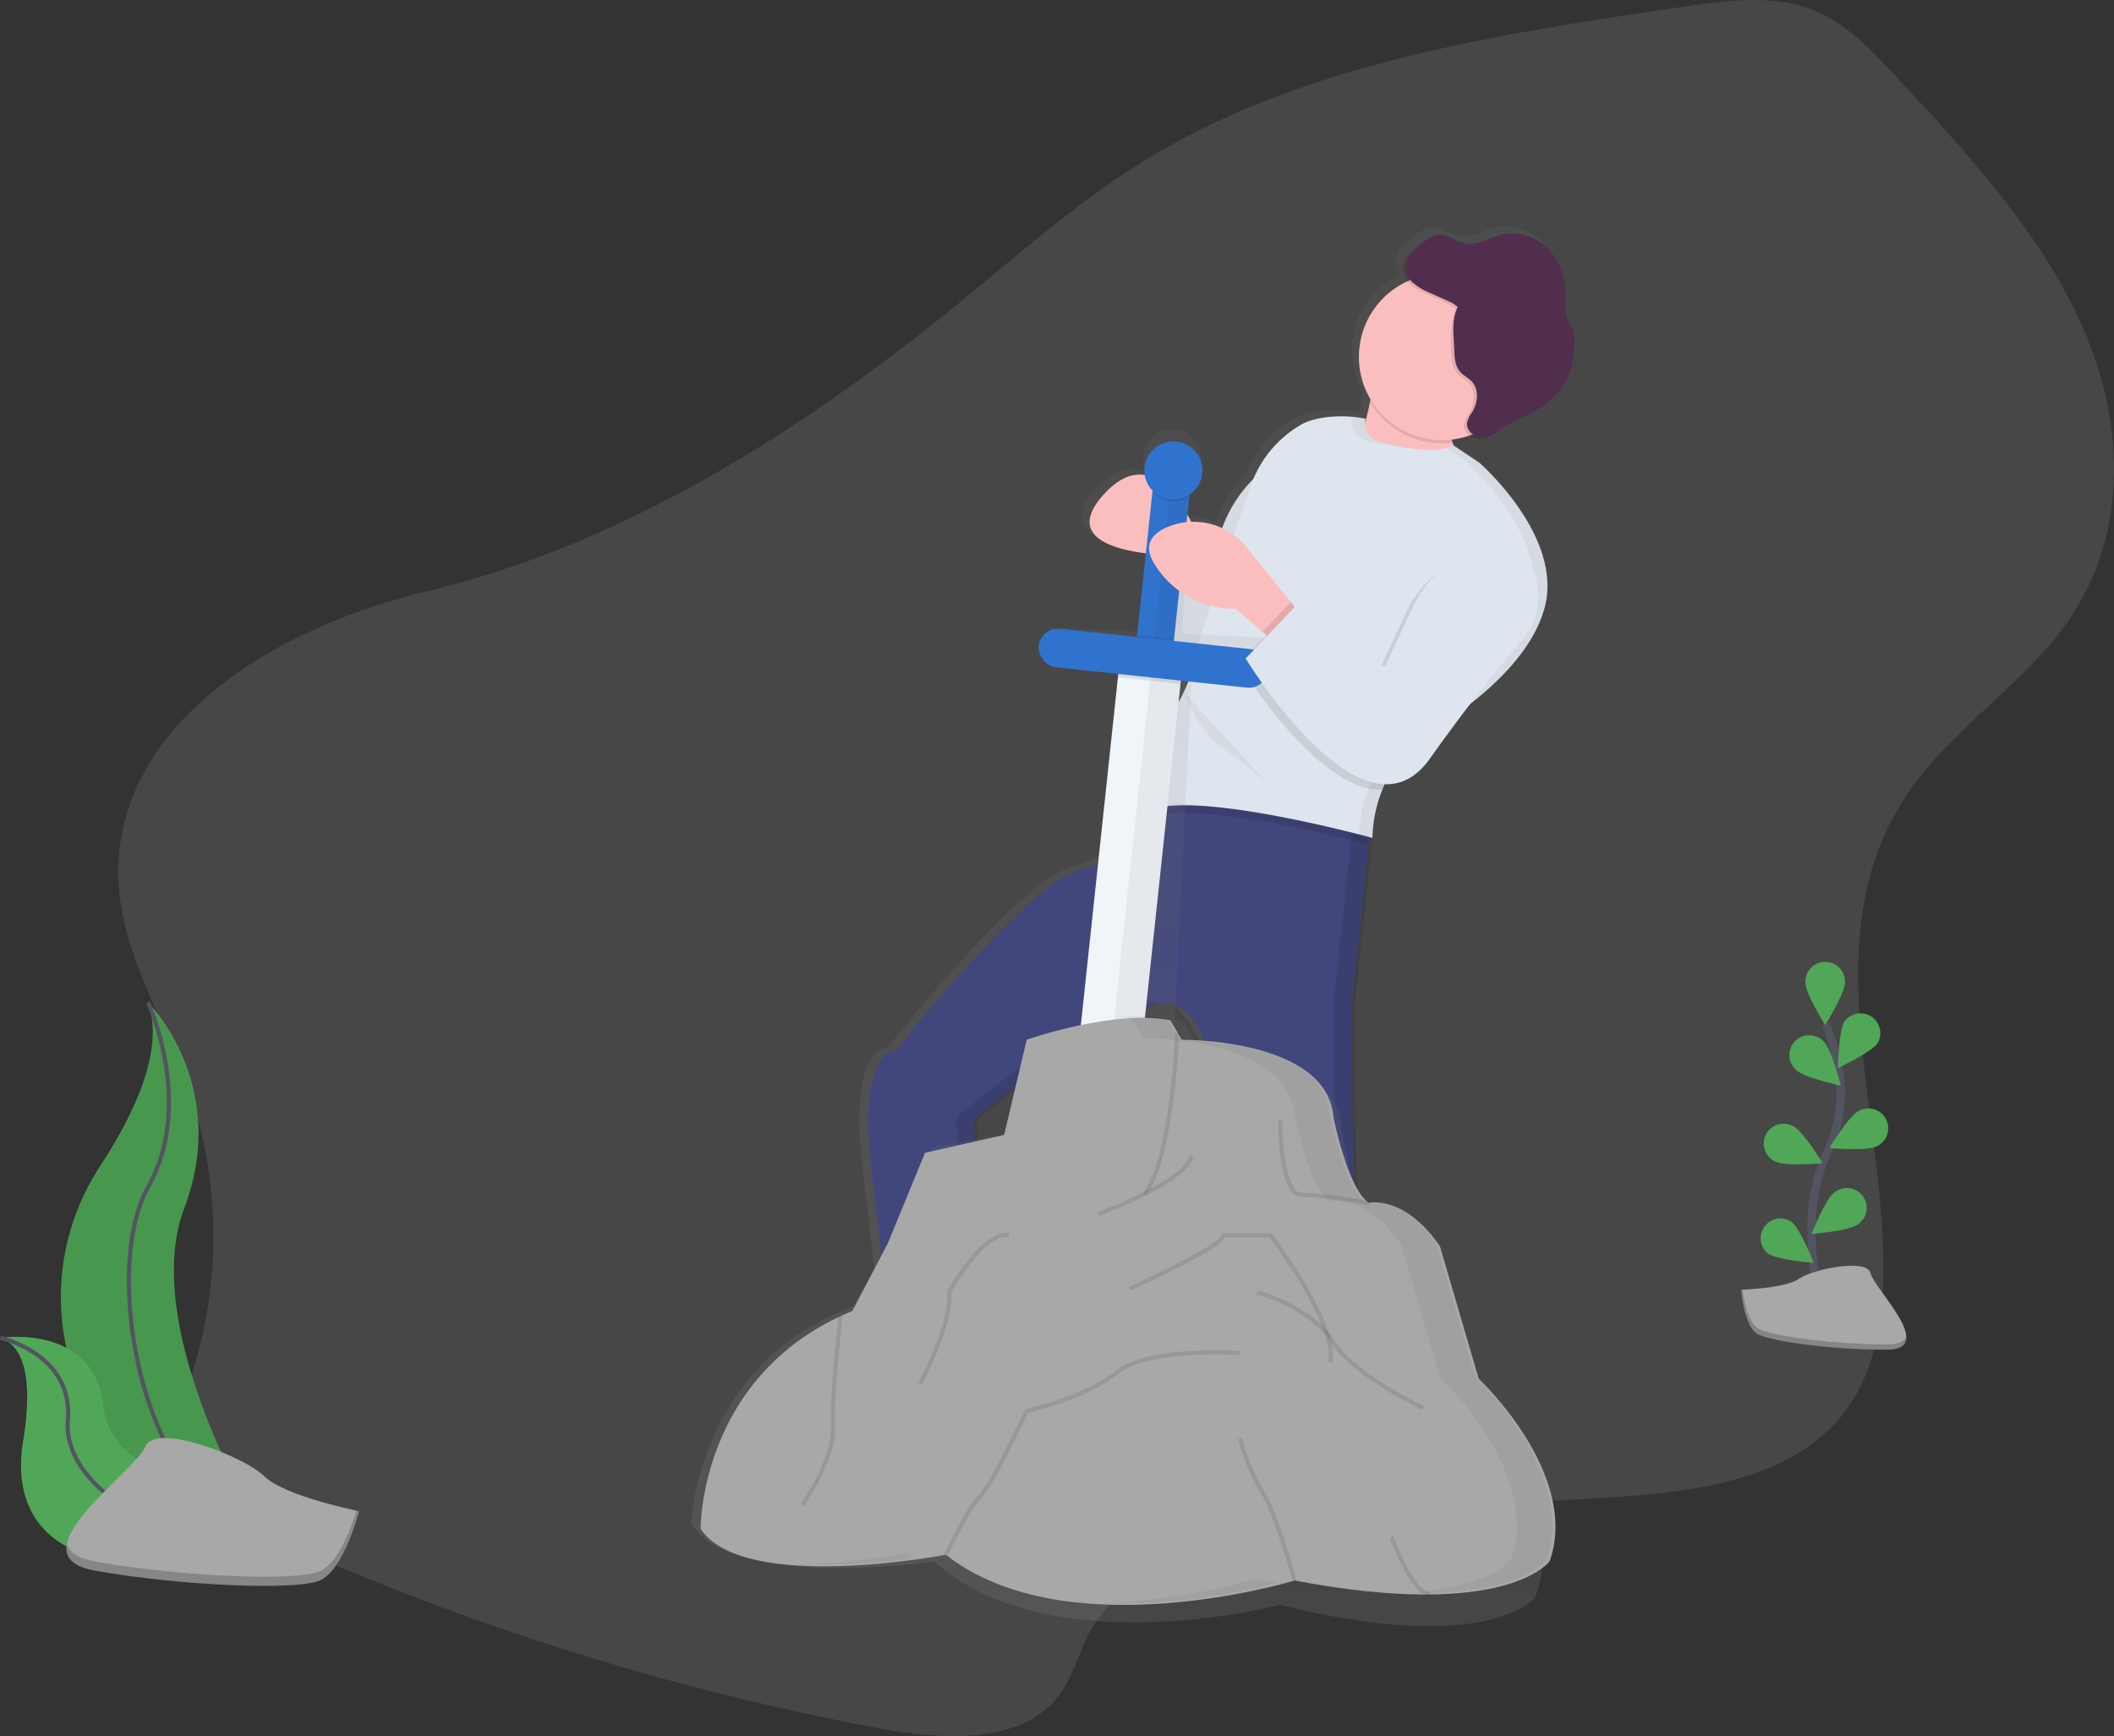 <svg xmlns="http://www.w3.org/2000/svg" xmlns:xlink="http://www.w3.org/1999/xlink" width="511.677" height="420.206" viewBox="0 0 511.677 420.206">
  <rect x="0" y="0" width="511.677" height="420.206" fill="#333333" stroke="none"/>
  <defs>
    <linearGradient id="linear-gradient" x1="0.516" y1="0.975" x2="0.516" y2="-0.026" gradientUnits="objectBoundingBox">
      <stop offset="0" stop-color="gray" stop-opacity="0.251"/>
      <stop offset="0.54" stop-color="gray" stop-opacity="0.122"/>
      <stop offset="1" stop-color="gray" stop-opacity="0.102"/>
    </linearGradient>
    <linearGradient id="linear-gradient-2" x1="0.514" y1="0.995" x2="0.514" y2="-0.003" xlink:href="#linear-gradient"/>
  </defs>
  <g id="azgaar" transform="translate(0.107)">
    <path id="Path_591" data-name="Path 591" d="M126.488,227.665c1.439,16.193,10.62,30.852,16.222,46.273a109.689,109.689,0,0,1,2.134,68.112c-1.333,4.6-2.979,9.2-2.979,13.91,0,16.222,18.481,26.99,35.274,34.152A643.04,643.04,0,0,0,309.92,430.231c14.9,2.816,33.519,4.029,42.949-6.557,4.528-5.084,5.622-11.723,8.946-17.426,8.476-14.548,29.1-20.2,47.616-23.436a581.6,581.6,0,0,1,67.474-7.766c22.774-1.281,48.633-2.4,63.727-17.349,9.593-9.507,12.385-22.626,12.768-35.015,1.252-40.646-18.169-84.631,6.758-119.833,10.452-14.764,27.518-25.547,37.893-40.354,15.018-21.455,13.723-48.7,3.554-71.57s-28.18-42.306-45.932-61.358c-5.871-6.3-12.135-12.85-20.952-15.771-9.176-3.041-19.58-1.645-29.418-.206-44.752,6.533-91.2,13.651-128.736,36.09-18.64,11.142-34.209,25.595-50.844,38.886-35.922,28.717-77.537,55.242-124.971,66.582C162.218,164.36,123.025,189.211,126.488,227.665Z" transform="translate(-97.723 -11.983)" fill="#fff" opacity="0.1"/>
    <path id="Path_640" data-name="Path 640" d="M118.365,517.87s20.069,20.069,8.739,49.846,19.436,79.3,19.436,79.3-.331-.048-.959-.153c-41.217-7.276-61.694-54.413-38.776-89.433C115.329,544.4,122.322,529.132,118.365,517.87Z" transform="translate(-82.626 -275.216)" fill="#50a757"/>
    <path id="Path_641" data-name="Path 641" d="M118.37,518.56s20.069,20.069,8.739,49.846,19.436,79.3,19.436,79.3-.331-.048-.959-.154c-41.212-7.276-61.689-54.432-38.771-89.447C115.334,545.1,122.327,529.8,118.37,518.56Z" transform="translate(-82.631 -275.576)" opacity="0.1"/>
    <path id="Path_592" data-name="Path 592" d="M619.877,442.311c.772-10.658.537-18.831-.48-19.666a7.258,7.258,0,0,1-1.146-3.022c1.089-.815,1.674-1.77,1.41-2.878-1.276-5.324-21.46-44.522-24.707-45.237s-2.576-58.8-2.576-58.8l4.739-44.311h-.067a32.3,32.3,0,0,1,1.952-7c.182-.446.374-.878.566-1.3,3.924.139,7.674-1.6,10.917-6.183,3.53-4.988,6.811-9.425,9.785-13.315,7.022-5.468,15.666-13.91,18.174-23.7,4.437-17.306-15.829-35.015-15.829-35.015l-6.308-4.245c-.082-.24-.153-.48-.221-.719s-.125-.48-.178-.7a20.01,20.01,0,0,0,4.274-.988h0a4.389,4.389,0,0,0,4.317.369l.086-.048a4.088,4.088,0,0,0,.686-.24,12.164,12.164,0,0,0,1.947-1.319c2.465-1.813,5.411-2.816,8.1-4.264,4.581-2.461,8.581-6.514,9.747-11.593a27.58,27.58,0,0,0,.523-5,9.715,9.715,0,0,0-.3-3.607c-.317-.921-.907-1.722-1.276-2.624-.8-1.957-.48-4.163-.523-6.279a15.881,15.881,0,0,0-4.231-10.869A12.041,12.041,0,0,0,628.41,126.2a20.86,20.86,0,0,0-3.051.959c-.446.163-.887.336-1.329.48a9.161,9.161,0,0,1-5.276.705c-2.154-.5-4.029-2.312-6.235-2.053a4.278,4.278,0,0,0-1.324.4A7.2,7.2,0,0,0,609,127.841a25.153,25.153,0,0,0-2.825,2.341,6.73,6.73,0,0,0-2.355,3.924,4.868,4.868,0,0,0,1.228,3.535,20.285,20.285,0,0,0-8.946,28.65q-.058.331-.12.672a49.538,49.538,0,0,1-1.2,5.027,4.342,4.342,0,0,1,.139-.911c-.321-.072-.652-.134-.993-.192h-.154q-.451-.077-.911-.134h-.077c-4.609-.58-10.236-.067-13.43,1.76a27.422,27.422,0,0,0-11.651,13.272,32.868,32.868,0,0,0-7.574,11.991,16.409,16.409,0,0,0-7.559-1.564c-3.885-7.675-11.234-17.239-20.865-7.017-10.135,10.759,2.312,13.91,10.845,14.836a9.459,9.459,0,0,0,1.3,2.763,25.864,25.864,0,0,0,2.029,2.676,1.668,1.668,0,0,1-.844.043c-1.962-.547-1.818,19.493,6.955,25.34a49.189,49.189,0,0,1-5.631,10.327,57.915,57.915,0,0,0-7.545,15.009c-.907,2.787-1.554,5.439-1.372,6.955h0a2.686,2.686,0,0,0,.105.513h0a1.689,1.689,0,0,0,.081.206h0a1.277,1.277,0,0,0,.106.178h0a1,1,0,0,0,.125.139h0a.884.884,0,0,0,.139.106h0a.884.884,0,0,0,.158.072h0a1.033,1.033,0,0,0,.173.034h.029a1.351,1.351,0,0,0,.192,0h.038a1.858,1.858,0,0,0,.211-.029h.048l.216-.058h.072l.221-.086.1-.038.24-.115.106-.053.273-.158.1-.058.341-.216.067-.043.436-.312c-.422.825-.911,1.722-1.473,2.648-2.772,4.528-7.329,9.775-14.044,11.253-12.471,2.739-44.565,43.759-44.565,43.759s-9.9-.686-5.885,30.857,4.768,48.661,4.768,48.661l.177.11c-3.76,4.279-11.43,11.963-18.1,12.054-9.248.125-14.7,6.207-10.3,10.01s52.283-2.187,52.283-2.187.317-12.514-1.962-18.265A11.077,11.077,0,0,0,503,405.037l-2.365-63.262s29.9-25.628,44.474-28.113c-.1-.053-.192-.1-.283-.149a10.26,10.26,0,0,1,2.787-.053c12.74,1.732,22.41,59.809,22.41,59.809a39.681,39.681,0,0,0,9.349,16.189c7,7.046,22.544,34.267,22.544,34.267l.648-.072.086.149h0c0,4.125-.628,10.317-3.837,15.148-5.276,7.953,9.531,11.032,9.531,11.032S619.109,452.969,619.877,442.311Z" transform="translate(-266.2 -71.296)" fill="url(#linear-gradient)"/>
    <path id="Path_593" data-name="Path 593" d="M486.907,701.111s-11.142,14.644-20.362,14.774-14.654,6.169-10.27,9.948,52.158-2.159,52.158-2.159.451-18-3.684-20.625S486.907,701.111,486.907,701.111Z" transform="translate(-268.633 -370.522)" fill="#444176"/>
    <path id="Path_594" data-name="Path 594" d="M766.168,734.015s1.708,11.6-3.559,19.508,9.507,10.96,9.507,10.96,10.73,2.988,11.512-7.607.528-18.707-.48-19.57-1.847-6.826-1.847-6.826Z" transform="translate(-428.243 -385.846)" fill="#444176"/>
    <path id="Path_595" data-name="Path 595" d="M632.072,573.165s-15.522-27.072-22.506-34.056a39.336,39.336,0,0,1-9.329-16.1s-9.66-57.746-22.367-59.478-47.563,28.06-47.563,28.06l2.485,62.874c-7.564,8.768-22.4-.557-22.4-.557s-.763-17.057-4.763-48.422,5.857-30.7,5.857-30.7,31.979-40.771,44.421-43.5c6.715-1.463,11.234-6.682,14-11.181a36.784,36.784,0,0,0,3.434-7.195L626.5,418.6l-4.71,44.057s-.652,57.751,2.59,58.466,23.379,39.7,24.655,44.987S632.072,573.165,632.072,573.165Z" transform="translate(-294.617 -220.607)" fill="#41467c"/>
    <g id="Group_60" data-name="Group 60" transform="translate(225.661 197.537)" opacity="0.1">
      <path id="Path_596" data-name="Path 596" d="M592.313,517.978a5.24,5.24,0,0,0-1.875-.667c-12.706-1.727-47.563,28.06-47.563,28.06l2.49,62.888a10.906,10.906,0,0,1-8.154,3.746c4.494,1.046,9.7.959,13.272-3.2l-2.509-62.9S577.78,520.449,592.313,517.978Z" transform="translate(-537.21 -472.425)"/>
      <path id="Path_597" data-name="Path 597" d="M772.005,571.867c-1.276-5.276-21.412-44.273-24.654-44.987s-2.59-58.466-2.59-58.466l4.71-44.057-5.1-.547-4.71,44.057s-.652,57.751,2.59,58.466,23.379,39.7,24.654,44.987c.863,3.583-7.195,5.535-12.524,6.423l.667,1.151S773.281,577.157,772.005,571.867Z" transform="translate(-642.526 -423.81)"/>
    </g>
    <path id="Path_598" data-name="Path 598" d="M778.585,234.287s-50.273-1.693-41.083-8.442c5.67-4.168,8.121-12.318,9.171-17.954a47.758,47.758,0,0,0,.758-6.029s26.8-2.657,20.208,7.315a10,10,0,0,0-.959,8.543C769.045,226.046,778.585,234.287,778.585,234.287Z" transform="translate(-415.186 -110.617)" fill="#fbbebe"/>
    <path id="Path_599" data-name="Path 599" d="M678.829,244.57a32.341,32.341,0,0,0-14.562,22.381c-2.4,15.579-4.37-.48-4.37-.48s-6.969,6.619-9.113,6.024-1.765,23.379,9.694,26.448,20.51-47.155,20.51-47.155Z" transform="translate(-370.115 -133.007)" fill="#dfe5ee"/>
    <path id="Path_600" data-name="Path 600" d="M678.829,244.57a32.341,32.341,0,0,0-14.562,22.381c-2.4,15.579-4.37-.48-4.37-.48s-6.969,6.619-9.113,6.024-1.765,23.379,9.694,26.448,20.51-47.155,20.51-47.155Z" transform="translate(-370.115 -133.007)" opacity="0.05"/>
    <path id="Path_601" data-name="Path 601" d="M644,270.226s-9.344-29.739-23.877-14.337,17.532,15.133,17.532,15.133Z" transform="translate(-352.724 -136.594)" fill="#fbbebe"/>
    <path id="Path_602" data-name="Path 602" d="M778.811,209.181a10,10,0,0,0-.959,8.543,20.146,20.146,0,0,1-20.012-9.833,47.8,47.8,0,0,0,.758-6.029S785.4,199.2,778.811,209.181Z" transform="translate(-426.352 -110.618)" opacity="0.1"/>
    <circle id="Ellipse_162" data-name="Ellipse 162" cx="20.141" cy="20.141" r="20.141" transform="translate(326.132 103.442) rotate(-81.78)" fill="#fbbebe"/>
    <path id="Path_603" data-name="Path 603" d="M697.265,418.64l-.691,6.442c-5.866-1.568-46.11-11.991-54.628-5.727a9.819,9.819,0,0,1-1.276.811,36.784,36.784,0,0,0,3.434-7.195Z" transform="translate(-365.384 -220.633)" opacity="0.1"/>
    <path id="Path_604" data-name="Path 604" d="M736.814,268.182c-2.681,10.442-12.385,19.316-19.6,24.683a81.375,81.375,0,0,1-8.3,5.478,30.436,30.436,0,0,0-11.421,14.073,32.988,32.988,0,0,0-2.4,11.7S648.94,311.452,639.75,318.2c-4.83,3.549-4.067-1.468-2.254-7.022a57.477,57.477,0,0,1,7.516-14.917c2.537-3.65,5.722-9,6.682-13.982,1.271-6.619,9.9-31.8,13.91-43.309a27.417,27.417,0,0,1,12.289-14.922c3.722-2.106,10.687-2.456,15.541-1.386,0,0-1.564,5.2,5.622,6.135.777.1,1.549.24,2.312.417,2.878.676,9.972,2.024,13.119-.249l6.528,4.379S741.231,250.977,736.814,268.182Z" transform="translate(-363.005 -121.303)" fill="#dfe5ee"/>
    <path id="Path_605" data-name="Path 605" d="M787.366,150.923a2.437,2.437,0,0,0-.528-2.676,7.159,7.159,0,0,0-2.442-1.54l-4.379-1.986a15.243,15.243,0,0,1-4.072-2.4,5.167,5.167,0,0,1-1.856-4.173,6.581,6.581,0,0,1,2.35-3.9,25.056,25.056,0,0,1,2.816-2.326,6.125,6.125,0,0,1,2.739-1.257c2.192-.259,4.063,1.54,6.212,2.043,3.238.758,6.351-1.482,9.593-2.173a12.021,12.021,0,0,1,10.826,3.535,15.862,15.862,0,0,1,4.221,10.807c.034,2.106-.273,4.317.523,6.236.365.9.959,1.693,1.271,2.609a9.632,9.632,0,0,1,.3,3.588,27.338,27.338,0,0,1-.5,4.988c-1.161,5.051-5.152,9.075-9.718,11.512-2.686,1.439-5.622,2.437-8.078,4.235a12.124,12.124,0,0,1-1.919,1.309,4.389,4.389,0,0,1-4.288-.369,3.128,3.128,0,0,1-1.439-2.59,6.265,6.265,0,0,1,1.271-2.772c1.391-2.288,1.717-5.53-.134-7.473-.811-.849-1.919-1.348-2.72-2.216-1.286-1.439-1.439-3.511-1.482-5.43-.125-3.583-.216-7.315,1.281-10.553" transform="translate(-434.797 -73.556)" opacity="0.1"/>
    <path id="Path_606" data-name="Path 606" d="M788.449,147.647a7.156,7.156,0,0,0-2.442-1.54l-4.379-1.986a15.242,15.242,0,0,1-4.072-2.4,5.167,5.167,0,0,1-1.856-4.173,6.581,6.581,0,0,1,2.35-3.9,25.052,25.052,0,0,1,2.816-2.326,6.126,6.126,0,0,1,2.739-1.257c2.192-.259,4.063,1.54,6.212,2.043,3.238.758,6.351-1.482,9.593-2.173a12.021,12.021,0,0,1,10.826,3.535,15.862,15.862,0,0,1,4.221,10.807c.034,2.106-.273,4.317.523,6.236.365.9.959,1.693,1.271,2.609a9.631,9.631,0,0,1,.3,3.588,27.35,27.35,0,0,1-.518,4.969c-1.161,5.051-5.152,9.075-9.718,11.512-2.686,1.439-5.621,2.437-8.077,4.235a12.125,12.125,0,0,1-1.919,1.309,4.389,4.389,0,0,1-4.288-.369,3.127,3.127,0,0,1-1.439-2.59,6.262,6.262,0,0,1,1.271-2.772c1.391-2.288,1.717-5.53-.134-7.473-.811-.849-1.919-1.348-2.72-2.216-1.285-1.439-1.439-3.511-1.482-5.43-.125-3.583-.734-6.96.763-10.217" transform="translate(-435.635 -73.244)" fill="#512e4e"/>
    <path id="Path_607" data-name="Path 607" d="M758.537,313.3c-2.95,3.41-7.2,8.495-12.356,15.253a81.356,81.356,0,0,1-8.3,5.478A30.436,30.436,0,0,0,726.458,348.1c-15.719.825-34.718-30.42-34.718-30.42l12.442-13.032,21.211,15.157,6.907-14.8a24.942,24.942,0,0,1,20.179-14.284l.331-.029c4.418-.4,6.97,2.235,8.437,5.574a16.174,16.174,0,0,1-2.71,17.028Z" transform="translate(-391.958 -156.987)" opacity="0.1"/>
    <g id="Group_61" data-name="Group 61" transform="translate(273.137 100.813)" opacity="0.05">
      <path id="Path_608" data-name="Path 608" d="M747.7,222.357s-1.564,5.2,5.622,6.135c.777.1,1.549.24,2.312.417a38.638,38.638,0,0,0,6.514.983c-1.29-.2-2.432-.441-3.238-.633a21.758,21.758,0,0,0-2.312-.417c-7.195-.931-5.622-6.135-5.622-6.135a26.277,26.277,0,0,0-4.293-.547C747.03,222.222,747.371,222.285,747.7,222.357Z" transform="translate(-693.682 -222.16)"/>
      <path id="Path_609" data-name="Path 609" d="M781.5,240.829l-6.528-4.379a5.632,5.632,0,0,1-1.6.772l4.854,3.257s20.213,17.628,15.8,34.833c-2.681,10.442-12.385,19.316-19.6,24.683a81.367,81.367,0,0,1-8.3,5.478A30.436,30.436,0,0,0,754.7,319.546a32.906,32.906,0,0,0-2.36,11.181c2.048.523,3.252.854,3.252.854a32.985,32.985,0,0,1,2.4-11.7A30.437,30.437,0,0,1,769.411,305.8a81.35,81.35,0,0,0,8.3-5.478c7.195-5.363,16.918-14.241,19.6-24.683C801.716,258.457,781.5,240.829,781.5,240.829Z" transform="translate(-696.628 -229.596)"/>
      <path id="Path_610" data-name="Path 610" d="M636.535,419.6l-.345.24c.182,1.516,1.2,1.89,3.621.11,2.878-2.1,9.3-2.322,16.788-1.626C647.745,417.257,639.8,417.2,636.535,419.6Z" transform="translate(-636.19 -323.867)"/>
    </g>
    <path id="Path_611" data-name="Path 611" d="M663.83,361.35s3.708,9.593,8.854,13.071,11.886,9.373,11.886,9.373" transform="translate(-377.435 -193.773)" opacity="0.05"/>
    <path id="Path_612" data-name="Path 612" d="M604.622,465.183l-7.732-33.394c-3.3-5.482-6.691-8.428-9.536-10a12.646,12.646,0,0,0-7.5-2.158l-1.036-1.094c-3.943-5.569-6.034-20.146-6.034-20.146-.206-6.835-4.538-11.464-10.111-14.591-9.392-5.626-22.86-6.715-25.724-6.883l-2.283-4.542-.614-.149-.144-.288c-.48-.13-1.022-.24-1.544-.345l4.039-82.88.038-.8,15.949.777a4.83,4.83,0,0,0,.48-9.641l-18.673-.911v-.4l1.746-35.811v-.4a7.315,7.315,0,0,0,2.8-5.439,7.012,7.012,0,1,0-14.007-.681,7.315,7.315,0,0,0,2.26,5.684v.4l-1.756,35.816v.4l-18.692-.883a4.83,4.83,0,0,0-.48,9.641l15.172.739-.038.8-4.091,83.94a110.989,110.989,0,0,0-17.335,3.6l-6.6,23.431L473.9,402.472l-10.044,22.064-9.363,16.419c-.993.365-1.957.753-2.878,1.151h0c-34.9,14.726-36.31,51.295-36.31,51.295,9.723,16.577,58.821,9.31,58.821,9.31,28.022,25.12,83.72,10.524,83.72,10.524,13.43,3.31,24.06,4.744,32.444,5.065h0c23.379.892,29.259-6.893,29.259-6.893C627.957,490.073,604.622,465.183,604.622,465.183Z" transform="translate(-248.115 -124.765)" fill="url(#linear-gradient-2)"/>
    <rect id="Rectangle_361" data-name="Rectangle 361" width="42.2" height="8.989" transform="matrix(0.106, -0.994, 0.994, 0.106, 274.666, 158.079)" fill="#3073ce"/>
    <rect id="Rectangle_362" data-name="Rectangle 362" width="94.56" height="15.239" transform="matrix(0.106, -0.994, 0.994, 0.106, 260.869, 254.061)" fill="#f0f5fa"/>
    <rect id="Rectangle_363" data-name="Rectangle 363" width="7.425" height="94.56" transform="matrix(0.994, 0.106, -0.106, 0.994, 278.712, 160.866)" opacity="0.05"/>
    <rect id="Rectangle_364" data-name="Rectangle 364" width="3.909" height="15.239" transform="matrix(0.106, -0.994, 0.994, 0.106, 270.506, 163.927)" opacity="0.1"/>
    <rect id="Rectangle_365" data-name="Rectangle 365" width="4.298" height="8.989" transform="matrix(0.106, -0.994, 0.994, 0.106, 274.666, 158.081)" opacity="0.1"/>
    <rect id="Rectangle_366" data-name="Rectangle 366" width="55.876" height="9.377" rx="4.689" transform="matrix(0.994, 0.106, -0.106, 0.994, 251.79, 151.697)" fill="#3073ce"/>
    <path id="Path_613" data-name="Path 613" d="M420.06,649.308s-.389-37.509,36.728-52.763l8.6-16.409,8.989-21.882,19.148-4.317,5.468-23.053s21.105-7.425,34.775-4.691l2.734,4.691s35.169-.388,36.728,18.755c0,0,3.516,17.584,8.6,20.712,0,0,8.6-1.952,17.191,10.552l9.377,32.041S633,636,625.58,657.1c0,0-10.159,14.457-61.737,4.691,0,0-55.094,16.788-84.42-6.236C479.456,655.558,430.612,664.936,420.06,649.308Z" transform="translate(-250.591 -279.233)" fill="#a8a8a8"/>
    <path id="Path_614" data-name="Path 614" d="M471.38,721.79s7.814-10.941,7.425-18.755,1.842-26.885,1.842-26.885" transform="translate(-277.295 -357.576)" fill="none" stroke="#000" stroke-miterlimit="10" stroke-width="1" opacity="0.1"/>
    <path id="Path_615" data-name="Path 615" d="M530.85,671.132s7.814-14.457,7.032-22.271c0,0,8.207-14.87,14.457-13.675" transform="translate(-308.24 -336.225)" fill="none" stroke="#000" stroke-miterlimit="10" stroke-width="1" opacity="0.1"/>
    <path id="Path_616" data-name="Path 616" d="M620.46,609.408s21.489-7.814,22.664-14.069" transform="translate(-354.868 -315.527)" fill="none" stroke="#000" stroke-miterlimit="10" stroke-width="1" opacity="0.1"/>
    <path id="Path_617" data-name="Path 617" d="M636.75,648.153s22.664-10.14,22.664-12.893h11.329s16.409,21.489,14.457,30.871" transform="translate(-363.344 -336.299)" fill="none" stroke="#000" stroke-miterlimit="10" stroke-width="1" opacity="0.1"/>
    <path id="Path_618" data-name="Path 618" d="M615,694.531s-21.882-1.564-29.7,4.691-21.882,9.378-21.882,9.378-8.207,17.584-11.33,20.712-8.207,14.068-8.207,14.068" transform="translate(-315.025 -367.05)" fill="none" stroke="#000" stroke-miterlimit="10" stroke-width="1" opacity="0.1"/>
    <path id="Path_619" data-name="Path 619" d="M692.15,737.9s2.326,8.2,5.468,12.893,7.814,21.489,7.814,21.489" transform="translate(-392.171 -389.707)" fill="none" stroke="#000" stroke-miterlimit="10" stroke-width="1" opacity="0.1"/>
    <path id="Path_620" data-name="Path 620" d="M768.72,787.59s4.96,13.8,9.32,13.91" transform="translate(-432.013 -415.563)" fill="none" stroke="#000" stroke-miterlimit="10" stroke-width="1" opacity="0.1"/>
    <path id="Path_621" data-name="Path 621" d="M701,664.1s12.884,3.482,18.27,11.92,21.858,16.093,21.858,16.093" transform="translate(-396.776 -351.306)" fill="none" stroke="#000" stroke-miterlimit="10" stroke-width="1" opacity="0.1"/>
    <path id="Path_622" data-name="Path 622" d="M712.51,577.42s0,17.973,5.08,17.973S734,597.364,734,597.364" transform="translate(-402.765 -306.203)" fill="none" stroke="#000" stroke-miterlimit="10" stroke-width="1" opacity="0.1"/>
    <path id="Path_623" data-name="Path 623" d="M652.028,532.95s-1.3,31.048-7.938,39.083" transform="translate(-367.163 -283.063)" fill="none" stroke="#000" stroke-miterlimit="10" stroke-width="1" opacity="0.1"/>
    <g id="Group_62" data-name="Group 62" transform="translate(194.449 246.006)" opacity="0.05">
      <path id="Path_624" data-name="Path 624" d="M717.814,612.2l-9.378-32.041c-8.6-12.5-17.191-10.553-17.191-10.553-5.08-3.123-8.6-20.692-8.6-20.692-1.564-19.148-36.728-18.755-36.728-18.755l-2.734-4.691a41.743,41.743,0,0,0-11.349-.408c.959.1,1.866.23,2.753.408l2.734,4.691s35.169-.389,36.728,18.755c0,0,3.516,17.584,8.6,20.712,0,0,8.6-1.952,17.191,10.552l9.377,32.041s24.616,23.033,17.191,44.138c0,0-5.012,7.133-25.868,7.991,28.113,1.031,34.463-7.991,34.463-7.991C742.43,635.249,717.814,612.2,717.814,612.2Z" transform="translate(-555.238 -524.86)"/>
      <path id="Path_625" data-name="Path 625" d="M497.174,795.74a182.638,182.638,0,0,1-25.034,2.71,159.077,159.077,0,0,0,26.53-1.588Q497.917,796.316,497.174,795.74Z" transform="translate(-472.14 -665.81)"/>
      <path id="Path_626" data-name="Path 626" d="M660.26,808.77a160.563,160.563,0,0,1-36.9,5.833c18.011.652,35.073-3.1,42.109-4.9C663.781,809.417,662.04,809.111,660.26,808.77Z" transform="translate(-550.826 -672.59)"/>
    </g>
    <rect id="Rectangle_367" data-name="Rectangle 367" width="4.691" height="38.291" transform="matrix(0.994, 0.106, -0.106, 0.994, 283.277, 116.359)" opacity="0.05"/>
    <path id="Path_627" data-name="Path 627" d="M657.342,255.049l-.326,3.051a7.037,7.037,0,0,1-8.936-.959l.326-3.051Z" transform="translate(-369.239 -137.961)" opacity="0.1"/>
    <circle id="Ellipse_163" data-name="Ellipse 163" cx="7.032" cy="7.032" r="7.032" transform="matrix(0.106, -0.994, 0.994, 0.106, 276.171, 120.125)" fill="#3073ce"/>
    <path id="Path_628" data-name="Path 628" d="M664.862,242.591a7.032,7.032,0,0,1-7.742,6.236l1.5-13.987a7.032,7.032,0,0,1,6.245,7.751Z" transform="translate(-373.943 -127.945)" fill="#3073ce" opacity="0.05"/>
    <path id="Path_629" data-name="Path 629" d="M683.354,298.047l-4.9,7.948-4.691-4.072-6.427-5.583a22.6,22.6,0,0,1-19.493-10.553c-3.262-4.926-.724-7.746,3.233-9.353a16.424,16.424,0,0,1,18.9,5.036Z" transform="translate(-368.338 -148.985)" fill="#fbbebe"/>
    <path id="Path_630" data-name="Path 630" d="M646.458,307.143l-4.9,7.948-4.691-4.077,6.893-7.214Z" transform="translate(-331.442 -158.081)" opacity="0.1"/>
    <path id="Path_631" data-name="Path 631" d="M735.66,302.294l-6.907,14.793-21.23-15.157L695.1,314.962s28.5,46.872,44.56,24.28c9.742-13.723,17.589-23.278,22.247-28.664a16.165,16.165,0,0,0,2.72-17.028c-1.468-3.358-4.02-5.972-8.437-5.574l-.331.034A24.942,24.942,0,0,0,735.66,302.294Z" transform="translate(-393.706 -155.573)" fill="#dfe5ee"/>
    <path id="Path_632" data-name="Path 632" d="M983.114,597.593s-6.36-21.585,1.194-37.481a34.1,34.1,0,0,0,2.758-21.393,57.363,57.363,0,0,0-3.027-10.039" transform="translate(-542.269 -280.841)" fill="none" stroke="#535461" stroke-miterlimit="10" stroke-width="2"/>
    <path id="Path_633" data-name="Path 633" d="M987.133,502.537c0,2.648-4.8,10.317-4.8,10.317s-4.8-7.675-4.8-10.317a4.8,4.8,0,1,1,9.593,0Z" transform="translate(-540.671 -264.742)" fill="#50a757"/>
    <path id="Path_634" data-name="Path 634" d="M1003.612,530.459c-1.439,2.221-9.632,6.058-9.632,6.058s.149-9.046,1.588-11.267a4.8,4.8,0,0,1,8.044,5.209Z" transform="translate(-549.225 -278.011)" fill="#50a757"/>
    <path id="Path_635" data-name="Path 635" d="M1000.993,580.57c-2.365,1.19-11.373.369-11.373.369s4.7-7.732,7.056-8.922a4.8,4.8,0,1,1,4.317,8.557Z" transform="translate(-546.957 -303.074)" fill="#50a757"/>
    <path id="Path_636" data-name="Path 636" d="M991.8,620.368c-2.13,1.573-11.147,2.283-11.147,2.283s3.319-8.413,5.449-9.987a4.8,4.8,0,1,1,5.7,7.7Z" transform="translate(-542.289 -323.978)" fill="#50a757"/>
    <path id="Path_637" data-name="Path 637" d="M971.216,542.875c1.919,1.842,10.74,3.756,10.74,3.756s-2.163-8.783-4.063-10.625a4.8,4.8,0,1,0-6.677,6.869Z" transform="translate(-536.525 -283.85)" fill="#50a757"/>
    <path id="Path_638" data-name="Path 638" d="M959.489,588.25c2.365,1.19,11.373.369,11.373.369s-4.7-7.732-7.056-8.922a4.8,4.8,0,1,0-4.317,8.557Z" transform="translate(-529.81 -307.07)" fill="#50a757"/>
    <path id="Path_639" data-name="Path 639" d="M956.63,635.258c2.13,1.573,11.147,2.283,11.147,2.283s-3.319-8.413-5.449-9.987a4.8,4.8,0,0,0-5.7,7.7Z" transform="translate(-528.874 -331.87)" fill="#50a757"/>
    <path id="Path_642" data-name="Path 642" d="M136.223,517.87s11.33,24.6,0,44.666-1.919,76.386,28.161,84.478" transform="translate(-100.484 -275.216)" fill="none" stroke="#535461" stroke-miterlimit="10" stroke-width="1"/>
    <path id="Path_643" data-name="Path 643" d="M66.75,686.808s22.9-3.645,24.985,16.875,44.033,23.379,44.033,23.379l-.787.513c-34.631,22.736-67.742,14.481-62.749-15.709C74.065,700.646,73.935,689.374,66.75,686.808Z" transform="translate(-66.75 -362.992)" fill="#50a757"/>
    <path id="Path_644" data-name="Path 644" d="M66.75,687.08s17.776,3.9,16.308,20.064,26.4,35.538,52.71,20.189" transform="translate(-66.75 -363.263)" fill="none" stroke="#535461" stroke-miterlimit="10" stroke-width="1"/>
    <path id="Path_645" data-name="Path 645" d="M945.12,656.5s10.749-.331,13.987-2.638,16.534-5.06,17.335-1.362,16.15,18.395,4.02,18.5-28.194-1.89-31.427-3.837S945.12,656.5,945.12,656.5Z" transform="translate(-523.801 -344.328)" fill="#a8a8a8"/>
    <path id="Path_646" data-name="Path 646" d="M980.677,676.02c-12.135.1-28.194-1.89-31.427-3.837-2.461-1.5-3.444-6.878-3.77-9.363h-.36s.681,8.667,3.914,10.639,19.292,3.957,31.427,3.837c3.5-.029,4.71-1.276,4.648-3.118C984.62,675.3,983.282,676,980.677,676.02Z" transform="translate(-523.801 -350.64)" opacity="0.2"/>
    <path id="Path_647" data-name="Path 647" d="M170.841,755.336s-18.04-3.617-22.861-8.413-26.453-13.224-28.856-7.195-32.454,26.429-12.011,30.036,48.1,4.8,54.106,2.4S170.841,755.336,170.841,755.336Z" transform="translate(-84.066 -389.568)" fill="#a8a8a8"/>
    <path id="Path_648" data-name="Path 648" d="M107.123,786.627c20.443,3.607,48.1,4.8,54.106,2.4,4.581-1.832,7.761-10.629,9.018-14.726l.6.125s-3.607,14.428-9.617,16.831-33.667,1.2-54.106-2.4c-5.9-1.041-7.588-3.487-6.95-6.581C100.671,784.282,102.729,785.836,107.123,786.627Z" transform="translate(-84.075 -408.647)" opacity="0.2"/>
  </g>
</svg>
